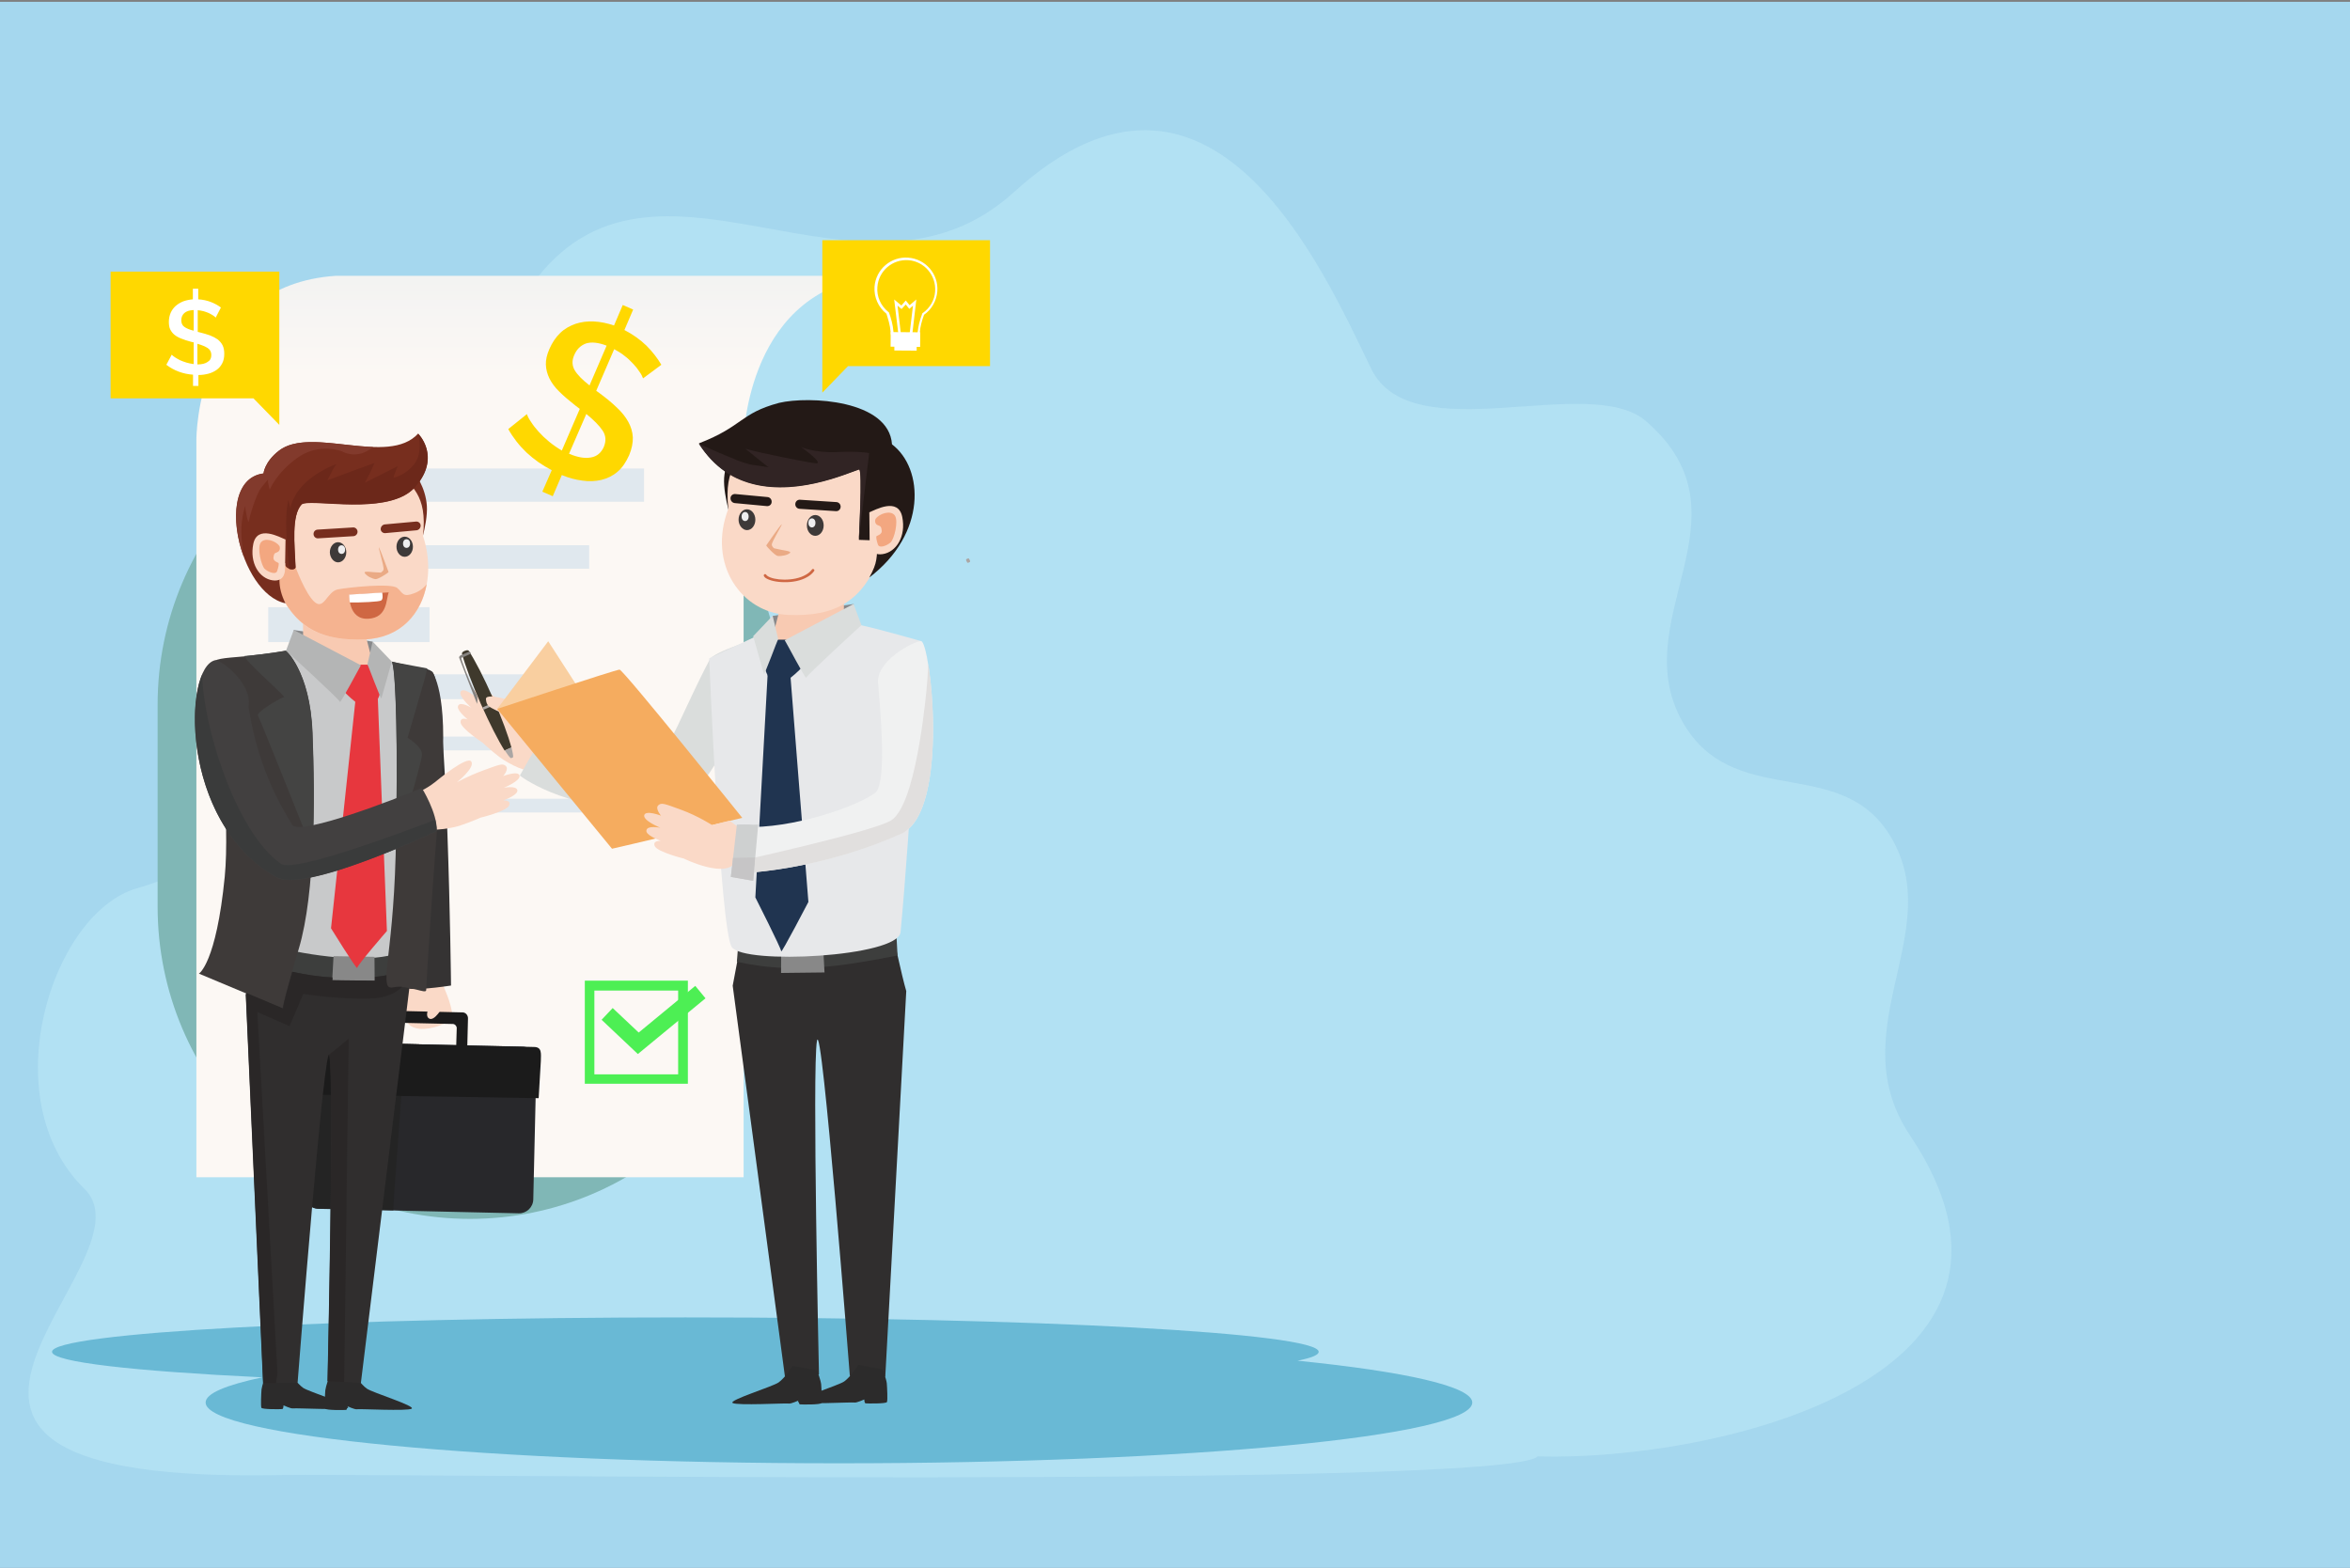 <?xml version="1.0" encoding="utf-8"?>
<!-- Generator: Adobe Illustrator 21.0.0, SVG Export Plug-In . SVG Version: 6.00 Build 0)  -->
<svg version="1.1" id="Layer_1" xmlns="http://www.w3.org/2000/svg" xmlns:xlink="http://www.w3.org/1999/xlink" x="0px" y="0px"
	 viewBox="0 0 1400 934" style="enable-background:new 0 0 1400 934;" xml:space="preserve">
<rect x="0" y="0" width="1400" height="934" fill="#808080" stroke="none"/>
<style type="text/css">
	.st0{fill:#A5D7EE;}
	.st1{opacity:0.83;}
	.st2{fill:#B5E3F4;}
	.st3{opacity:0.42;fill:#0782AD;enable-background:new    ;}
	.st4{fill:#80B7B6;}
	.st5{fill:url(#SVGID_1_);}
	.st6{fill:#E0E8EE;}
	.st7{fill:#4DEF54;}
	.st8{fill:#FAD9C7;}
	.st9{fill:#3F392C;}
	.st10{fill:#85827F;}
	.st11{fill:#ABA6A4;}
	.st12{fill:#DADDDC;}
	.st13{fill:#88898B;}
	.st14{fill:#302E2E;}
	.st15{fill:#3D3E3D;}
	.st16{fill:#888888;}
	.st17{fill:#E7E8EA;}
	.st18{fill:#F8CAB2;}
	.st19{fill:#2C2B2B;}
	.st20{fill:#203450;}
	.st21{fill:#F0F1F1;}
	.st22{fill:#231916;}
	.st23{fill:#3E3A39;}
	.st24{fill:#EAAA85;}
	.st25{fill:#EEEEEF;}
	.st26{fill:#F3A780;}
	.st27{fill:#CF6743;}
	.st28{fill:#F9CFA0;}
	.st29{fill:#F5AC5F;}
	.st30{fill:#CED0D0;}
	.st31{fill:#E1DFDE;}
	.st32{fill:#C6C5C6;}
	.st33{fill:#312424;}
	.st34{fill:#28282B;}
	.st35{fill:#242424;}
	.st36{fill:#1B1B1B;}
	.st37{fill:#353333;}
	.st38{fill:#772E1E;}
	.st39{fill:#C8C9CA;}
	.st40{fill:#E7373E;}
	.st41{fill:#B4B5B5;}
	.st42{fill:#F5B390;}
	.st43{fill:#444443;}
	.st44{fill:#424040;}
	.st45{fill:#FFFFFF;}
	.st46{fill:#3A3B3B;}
	.st47{fill:#2A2727;}
	.st48{fill:#823A2C;}
	.st49{fill:#6C281A;}
	.st50{fill:#FFD800;}
	.st51{display:none;}
	.st52{display:inline;}
	.st53{fill:#3E495D;}
	.st54{fill:#2871CB;}
	.st55{fill:#FFF4F2;}
	.st56{fill:#4580D1;}
	.st57{fill:none;stroke:#212237;stroke-width:0.621;stroke-miterlimit:10;}
	.st58{fill:#FFE0D8;}
	.st59{fill:#212237;}
	.st60{fill:#FFC7C8;}
	.st61{fill:#FFB1AE;}
	.st62{fill:#FF9899;}
	.st63{fill:#FC99BA;}
	.st64{fill:#FFABC3;}
	.st65{fill:none;stroke:#FF5F5C;stroke-width:1.552;stroke-miterlimit:10;}
	.st66{fill:#1B2C1F;}
	.st67{fill:#E9E8E6;}
	.st68{fill:#FF5F5C;}
</style>
<g id="Layer_1_1_">
	<rect y="1.1" class="st0" width="1400" height="934"/>
</g>
<g class="st1">
	<path class="st2" d="M81.5,529.2c-50.7,14.7-86.1,125.5-31.2,179c45.4,44.4-165.3,176.3,117,170.5c57.2-1.1,730,8.4,748.7-11.1
		c108.3,2.9,318.3-47.4,221.9-191.2c-40.7-60.7,18.4-117.6-8.5-172.4c-27.8-57-93.6-20-125.5-71.4c-38.5-62.1,43.2-124.2-23.3-181.7
		c-33.9-29.3-139.7,18.6-163.8-31.4c-29.4-60.7-95.9-211.2-212.8-105c-91.5,83.1-214.4-46.1-287.4,55.5
		c-39.3,54.8-4.9,78.2-36.9,119.3c-42,53.9-103.1,18.3-129.9,49.8C104.1,392.9,210,492,81.5,529.2L81.5,529.2z"/>
</g>
<path class="st3" d="M773,810.6c8.3-1.7,12.6-3.4,12.6-5.3c0-11.3-168.9-20.5-377.3-20.5S31,793.9,31,805.3
	c0,6.1,48.4,11.5,125.3,15.2c-21.7,4.6-33.8,9.6-33.8,15c0,20,168.9,36.2,377.3,36.2s377.3-16.2,377.3-36.2
	C877.1,826,837.5,817.1,773,810.6z"/>
<g>
	<g>
		<path class="st4" d="M280,726.1L280,726.1c102.8,0,186.1-83.3,186.1-186.1V419.8c0-102.8-83.3-186.1-186.1-186.1l0,0
			c-102.8,0-186.1,83.3-186.1,186.1v120.3C93.9,642.8,177.2,726.1,280,726.1z"/>
	</g>
	
		<linearGradient id="SVGID_1_" gradientUnits="userSpaceOnUse" x1="321.369" y1="-1082.305" x2="321.369" y2="-906.059" gradientTransform="matrix(1 0 0 1 0 1129)">
		<stop  offset="0" style="stop-color:#E0E8EE"/>
		<stop  offset="1" style="stop-color:#FCF8F4"/>
	</linearGradient>
	<path class="st5" d="M525.7,164.3c-81.2,5.2-82.7,97.5-82.7,97.5v439.5H117V261.8c0,0-0.4-92,83.1-97.5
		C200.1,164.3,525.7,164.3,525.7,164.3z"/>
	<rect x="159.8" y="279.1" class="st6" width="223.9" height="19.8"/>
	<rect x="159.8" y="324.8" class="st6" width="191.2" height="14"/>
	<rect x="159.8" y="361.7" class="st6" width="96.1" height="20.8"/>
	<rect x="159.8" y="401.7" class="st6" width="153.1" height="14.8"/>
	<rect x="159.8" y="438.8" class="st6" width="172.5" height="8.2"/>
	<rect x="159.8" y="475.8" class="st6" width="207.4" height="8.2"/>
	<g>
		<path class="st6" d="M256.6,558.8h-97.4v-46.6h97.4V558.8z M160.5,557.5h94.8v-44h-94.8L160.5,557.5L160.5,557.5z"/>
	</g>
	<g>
		<path class="st7" d="M409.8,645.6h-61.4v-61.4h61.4V645.6z M354.1,640H404v-49.9h-49.9V640L354.1,640z"/>
	</g>
	<g>
		<polygon class="st7" points="380,627.9 358.4,607.5 365,600.5 380.5,615.1 414.2,587.3 420.3,594.7 		"/>
	</g>
</g>
<g>
	<path class="st8" d="M326.4,441.4c-3.9-10.8-9.3-10.5-17.4-17.1c0,0-5.8-2.1-13.6-8.5c-7.7-6.4-9.2-7.7-11.5-6.6
		c-2.3,1.1-0.5,6-0.5,6s-7-6-8.9-3.3c-1.8,2.7,6.3,9.7,6.3,9.7s-6.4-3.9-7.8-1.3c-1.4,2.3,4.1,6.9,5.6,8.3c0,0-4.5-1.8-4.2,1.8
		c0.4,3.7,13.5,12.3,13.1,12c-0.3-0.3,4.7,4.5,10.1,8.6s17.9,10.3,19.7,7.2C319.4,455,326.4,441.4,326.4,441.4z"/>
	<path class="st9" d="M293.7,415.9c5.3,11.9,9.2,22.8,11,29.4l-4.1,1.8c-3.7-5.8-8.9-16-14.2-27.9c-5.3-12.3-9.5-23.2-11.2-29.9
		c0.1,0-0.3-0.8,1.7-1.6c1.8-0.7,2.2-0.1,2.3-0.1C282.9,393.2,288.3,403.6,293.7,415.9z"/>
	<path class="st10" d="M275.9,391.4L275.9,391.4c-0.5,0.1-0.9,0.4-1.1,0.6c-0.3,0.5,5,14,6.5,17c2.2,4.6,3.8,4.9,2.9,10.3
		c0,0-10.7-27.3-10.7-27.6c0.1-1.1,1.2-1.5,2.1-1.8l4.2-1.8c0.3,0.5,0.6,0.8,0.8,1.3l-4,1.8L275.9,391.4z"/>
	<path class="st11" d="M294.8,418.2c0.2,0.5,0.4,0.9,0.6,1.4l-7.3,3.2c-0.2-0.5-0.5-0.9-0.6-1.4L294.8,418.2z"/>
	<path class="st11" d="M304.7,445.2c0.7,2.8,1.1,4.9,1,5.9l-1.3,0.6c-0.9-0.6-2.1-2.3-3.7-4.7L304.7,445.2z"/>
	<path class="st8" d="M319.6,433.5c-0.2-2.1-1-10.1-4-11.9c-3.8-2.2-26.7-10.1-26.1-5c0.4,3.8,1.5,4.3,6.3,6.7
		c4.8,2.3,10.1,3.5,10.1,3.5s-1.5,2.2-0.1,7.6c1.4,5.3,5.7,8.6,9.1,6.1C318.4,438,319.6,433.5,319.6,433.5z"/>
	<path class="st12" d="M422.6,393.3c1-4.8,33.2-14.5,31.8-14.1c-4.1,1-18.6,106.1-69.3,104.1c-51.6-2-75.4-21.3-75.4-21.3
		c3.9-7.1,6-10.5,12.6-21.8c21.5,4.7,65.8,13.8,67.6,13.6C397.8,449.6,407.7,421.5,422.6,393.3z"/>
	<polygon class="st13" points="507.3,373 508.6,359.8 460.3,366.9 457.3,384.8 	"/>
	<path class="st14" d="M531.9,553c-0.2,0,0.6,6.1,2.8,16.1c1.5,6.9,4.1,17.7,5.2,21.3l-12.5,229.7l-21.1-0.4
		c0,0-16.7-215.4-19.6-199.6s1.2,198.6,1.2,198.6l-20.3,1.2l-31.1-232.7l5.6-29.7C486.7,574.2,533.3,552.9,531.9,553z"/>
	<path class="st15" d="M534.7,569.2c-32.9,6.4-62.3,11.3-95.7,3.7l0.8-10.3c0,0,41.4,1.4,60.8-1.8c19.4-3.1,33.3-6.5,33.3-6.5
		L534.7,569.2z"/>
	<polygon class="st16" points="490.4,564.5 491.2,579.3 465.3,579.6 465.4,565 	"/>
	<path class="st17" d="M492.2,368.2c3.4,1.2,16.6,3.3,21,4.3c13.6,3,35.7,9.6,35.4,9.3c-0.3-0.4-6.3,112.6-12.1,173.5
		c-1.4,14.8-93.7,19.6-100.6,8.8s-13.4-171.9-13.4-171.9l39.1-18.4L492.2,368.2z"/>
	<path class="st18" d="M503.2,342.1c-0.5,3.3-0.5,31.4-0.5,31.4s-9.6,8.1-24.6,11.3c-15,3.1-19.1-0.5-19.1-0.5l7.7-29.7L503.2,342.1
		z"/>
	<path class="st19" d="M472.1,813.6c-0.5,1.5-4.8,7.4-8.2,9.9c-3.4,2.5-30.3,10.7-27.4,12.3c2.9,1.6,31.4,0,33.2,0.3
		c1.8,0.3,6-1.9,6.1-1.8c0,0,0,2.2,0.8,2.3c0.8,0.1,12.4,0.3,12.7-0.8c0.5-1.1,0.1-8.7-0.1-11.2c-0.3-2.5-2.4-8.2-2.4-8.2
		L472.1,813.6z"/>
	<path class="st19" d="M511.2,813c-0.5,1.5-4.8,7.4-8.2,9.9s-30.3,10.7-27.4,12.3c2.9,1.6,31.4,0,33.2,0.3s6-1.9,6.1-1.8
		c0,0,0,2.2,0.8,2.3c0.8,0.1,12.4,0.3,12.7-0.8c0.5-1.1,0.1-8.7-0.1-11.2c-0.3-2.5-2.4-8.2-2.4-8.2L511.2,813z"/>
	<path class="st20" d="M462.3,381.2c1.3-0.4,12.5,0.1,12.5,0.1s5.3,13.6,3.3,15.9c-2,2.3-7.4,7.1-8.1,7.1c-0.7,0-10.3,1.7-12-0.8
		C453.8,397,453.2,384,462.3,381.2z"/>
	<path class="st12" d="M463.6,380.7c-0.5,0.7-8.2,21.7-8.5,20.8s-6.4-22.5-6.4-22.5l11.6-12.2L463.6,380.7z"/>
	<path class="st20" d="M470.8,401.4c0,0.8,10.8,135.9,10.8,135.9s-16.2,31.1-16.2,29.4S450,534.6,450,534.6l7.3-132.6L470.8,401.4z"
		/>
	<path class="st12" d="M467.5,381.4c0.6,0.7,12.6,23.7,12.8,22.3c0.1-1.3,32.9-31.3,32.9-31.3l-4.7-12.6L467.5,381.4z"/>
	<path class="st21" d="M523.2,408c-2.4-14.1,21.4-26.1,25.5-26.1c5.6,0,17.2,100.6-11.3,114.5c-52.1,23.4-99.3,23.9-99.3,23.9
		c-0.4-11,4.9-27.7,4.9-27.7c29,1.3,67.8-12.2,78.5-20.4C526.7,467.9,526.3,442.3,523.2,408z"/>
	<path class="st22" d="M440.2,263.5c-1.1,0.4-8,9.8-8.8,21.2c-0.7,11.3,5.7,29.7,5.6,28.3c-0.1-1.3,10-43.1,10-43.1L440.2,263.5z"/>
	<path class="st8" d="M448.7,262.9c-7.1,10.3-17.7,14.2-14.8,40.2c-12.7,33.1,8,62.1,35.6,63.2c28.5,1.2,44.4-8.4,54.5-34.5
		c8.1-20.9,10.8-44.4,3.7-57.1C518.1,257.4,448.7,262.9,448.7,262.9z"/>
	<path class="st22" d="M523,322l-11.3-0.4c0,0,2.3-41.8,0.2-42.1c-9.1,2.8-66.9,30-95.5-15.4c26.4-10.2,24.3-17.8,47.7-24.1
		c17.8-4.2,65.5-1.8,67.3,24.7c19.1,14.5,20.7,53.3-13.5,79.3C523,334.7,522.1,332.7,523,322z"/>
	<path class="st8" d="M517.9,305.2c3.6-1.5,17.2-9.1,19.6,2.7c2.4,11.7-3.6,21-11.7,22.2c-8.1,1.2-7.7-6.9-7.7-6.9L517.9,305.2z"/>
	<path class="st23" d="M445,315.8c2.8,0,5-2.8,5-6.2s-2.2-6.2-5-6.2s-5,2.8-5,6.2S442.4,315.8,445,315.8z"/>
	<path class="st23" d="M485.7,319.2c2.8,0,5-2.8,5-6.2s-2.2-6.2-5-6.2c-2.8,0-5,2.8-5,6.2C480.7,316.4,482.9,319.2,485.7,319.2z"/>
	<path class="st24" d="M470.6,329.4c-1.7,1.5-5.4,2-7.3,1.8c-1.7-0.3-7-6-6.8-6.3l0,0c0,0,7.8-11.4,9.1-12.5
		c1.3-1.1-5.8,10.1-5.8,12c0,0.8,0.6,1.6,1.3,2.2C466.5,328,471.9,328.2,470.6,329.4z"/>
	<ellipse class="st25" cx="483.7" cy="311.5" rx="2.1" ry="2.7"/>
	<ellipse class="st25" cx="443.9" cy="307.7" rx="2.1" ry="2.7"/>
	<path class="st22" d="M498.3,299.1l-21.7-1.4c-1.5-0.1-2.7,1-2.8,2.5l0,0c-0.1,1.5,1,2.8,2.5,2.9l21.7,1.4c1.5,0.1,2.7-1,2.8-2.5
		l0,0C500.9,300.5,499.8,299.2,498.3,299.1z"/>
	<path class="st22" d="M457.2,296.1l-19.2-1.8c-1.5-0.1-2.8,1-2.8,2.5c0,1.5,1,2.7,2.5,2.9l19.2,1.8c1.5,0.1,2.8-1,2.8-2.5
		C459.8,297.5,458.7,296.2,457.2,296.1z"/>
	<path class="st26" d="M533.1,307.1c2.3,3.4-0.4,14-2.5,16c-2.1,1.9-6.7,3.8-7.6,1.3c-0.8-2.4-1.3-4.8-0.7-5.1
		c0.6-0.3,3.2-1.1,3-3.1c-0.3-2-0.3-2.7-2.3-3.3c-1.9-0.7-1.9-3-1.3-3.9C524,305.9,530.7,303.7,533.1,307.1z"/>
	<path class="st27" d="M455.1,343.2c-0.2-0.4-0.1-0.8,0.3-1.1c0.4-0.2,0.8-0.1,1.1,0.3c0.2,0.3,0.4,0.5,0.7,0.7
		c1.8,1.3,5.8,2.2,10.1,2.2c4.4,0,9.3-0.8,12.9-3c1.4-0.8,2.6-1.8,3.5-3c0.3-0.4,0.7-0.5,1.1-0.2c0.4,0.3,0.5,0.7,0.2,1.1
		c-1,1.4-2.4,2.6-4,3.5c-3.9,2.3-9,3.2-13.7,3.1c-4.7,0-9-1-11.2-2.5C455.7,344,455.4,343.7,455.1,343.2z"/>
	<path class="st28" d="M334.8,457.3c-2.8-1.7-38.6-35-38.6-35l30.4-40.3L364,440l-14.4,27.7L334.8,457.3z"/>
	<path class="st29" d="M364.6,505.6c3.3-0.6,77.6-18.4,77.6-18.4s-70.9-88.3-73.1-88.3c-2.2,0-72.9,23.4-72.9,23.4L364.6,505.6z"/>
	<path class="st8" d="M446.6,496.1C440,493.7,435,489,435,489c-0.4-0.3-9.9,2.3-10.6,2.6c0,0-8.7-5.6-18.6-9.2s-11.8-4.5-13.7-2.6
		s1.7,6.1,1.7,6.1s-9.1-3.5-10-0.3c-0.8,3.3,9.6,7.5,9.6,7.5s-7.7-1.6-8.3,1.5c-0.6,2.8,6.5,5.4,8.5,6.3c0,0-5.1-0.3-3.5,3.2
		c1.7,3.5,17.6,7.5,17.2,7.3c-0.4-0.1,26.7,13.1,31.1,1.2C440,508.2,446.6,496.1,446.6,496.1z"/>
	<path class="st30" d="M448.7,491.3c-1.7-0.3-9.7-0.1-9.7-0.1l-3.6,31.2l13.3,2.3l3-33.5L448.7,491.3z"/>
	<path class="st31" d="M449.9,510.8l-0.8,8.9c0.6-0.1,1.1-0.1,1.7-0.2c7.3-0.7,17.2-2,29-4.5c16.6-3.5,36.6-9.1,57.6-18.5
		c0.8-0.4,1.7-0.9,2.4-1.5c19.5-14,17.6-72.5,13.2-99.5c-0.2,5.5-0.7,13.4-1.8,22.7c-1.4,12.3-4.3,34.1-9.3,50.5
		c-3,9.9-6.8,17.7-11.5,20.3c-7,3.8-31.4,10.1-51.5,15c-12.7,3.1-23.8,5.6-27.6,6.5C450.4,510.7,449.9,510.8,449.9,510.8z"/>
	<polygon class="st32" points="449.2,519.6 449.9,510.8 439,511 438.7,511 436.7,511 436.2,515.6 435.4,522.4 448.7,524.7 	"/>
	<path class="st33" d="M434.6,272.3c-8.9-3.6-18.3-8-18.3-8c4.6,7.2,9.9,12.6,15.6,16.6c1,0.7,2,1.4,3,1.9c2.6,1.6,5.3,2.8,8,3.8
		c28.6,10.7,62.1-4.8,68.9-6.9c2.1,0.3-0.2,42.1-0.2,42.1l6.2-51.9c0,0-5.3-1.2-19.1-0.6c-13.7,0.6-21.4-3-21.4-3s14,10.1,8.8,9.7
		c-4.8-0.4-35-6.6-41-8.4c-0.6-0.2-0.9-0.3-1-0.3c0.1,0.1,0.4,0.3,0.7,0.6c2.9,2.3,12.3,10.1,13,10.3c0.8,0.4-2-0.3-9.7-1.3
		c-0.7-0.1-1.6-0.3-2.6-0.6c-1.8-0.5-3.9-1.2-6.1-2C437.9,273.6,436.3,272.9,434.6,272.3z"/>
</g>
<polygon class="st11" points="575.7,333.1 576.8,332.6 577.3,332.8 578,334.3 577.8,334.8 576.7,335.3 576.2,335.1 575.5,333.6 "/>
<g>
	<path class="st34" d="M191.9,620.8l119.4,2.7c4.7,0.1,8.4,4,8.3,8.7l-1.9,82.3c-0.1,4.7-4,8.4-8.7,8.3l-119.4-2.7
		c-4.7-0.1-8.4-4-8.3-8.7l1.9-82.3C183.4,624.4,187.2,620.7,191.9,620.8z"/>
	<path class="st35" d="M191.9,620.8l57.7,1.3l-4.7,30.8l-5.8-0.1l-4.3,59.2c0,0-0.2,4.2-0.5,9l-44.6-1c-4.7-0.1-8.4-4-8.3-8.7
		l1.9-82.3C183.4,624.4,187.2,620.7,191.9,620.8z"/>
	<path class="st8" d="M263.5,585.8c0.4,1.1,5.8,12.7,5.8,18.5c-0.2,5.8-13.4,9.2-19.2,8.6c-5.8-0.5-8.4-4-8.5-6.4s1.1-22.3,1.1-22.3
		L263.5,585.8z"/>
	<path class="st36" d="M185.7,620.4l39.1,1.2l0.4-16c0.1-2,1.6-3.6,3.4-3.6l47,1.1c1.8,0,3.3,1.7,3.2,3.7l-0.4,16l39.8,0.9
		c4.7,0.1,4.1,3.7,4,8.4c-0.5,8.5-1,17.9-1.3,22.1l-139.8-2.2C181,651.7,178.7,620.2,185.7,620.4L185.7,620.4z M231.6,621.7
		L231.6,621.7l40.2,0.9l0.3-10.1c0-1.3-1-2.4-2.2-2.5l-35.8-0.8c-1.3,0-2.2,1.1-2.2,2.3L231.6,621.7z"/>
	<path class="st8" d="M266.6,586.2c0.5-1.7,2-6.7-1.7-8.4c-3.7-1.7-17.4-0.9-18.4,2.5s1.9,7,5.7,7.9
		C255.9,589.2,266.6,586.2,266.6,586.2z"/>
	<path class="st8" d="M263,587c0.2,0.4,3.7,5.8,2.2,9.6c-1.4,3.8-6.6,12.4-9.8,10c-3.2-2.4,2.6-10.7,2.1-11.4
		c-0.5-0.7-7.3-4.3-6-5.8C252.8,587.7,263,587,263,587z"/>
	<path class="st37" d="M232.1,416.2c3.4-3.8,16-23.3,25.3-16.1c9.3,7.2,11.3,187,11.3,187s-29.5,4.6-27.5,0.1
		C243.2,582.6,232.1,416.2,232.1,416.2z"/>
	<path class="st38" d="M245.8,280.7c1.1,0.4,7.8,9.5,8.5,20.7c0.7,11.1-5.6,29-5.5,27.6c0.1-1.3-9.7-42-9.7-42L245.8,280.7z"/>
	<polygon class="st13" points="176.3,388.1 175,375.3 222,382.2 225,399.6 	"/>
	<path class="st39" d="M191,383.4c-3.3,1.2-16.2,3.2-20.5,4.2c-13.3,3-34.8,9.4-34.5,9.1c0.3-0.4,11.3,116.1,17,174.1
		c29.8,9.5,84.2,13,90.9,2.5c6.7-10.5,14.9-166.6,14.9-166.6l-38.1-18L191,383.4z"/>
	<path class="st18" d="M180.2,358.1c0.4,3.2,0.4,30.6,0.4,30.6s9.4,7.9,24,11c14.7,3.1,18.6-0.4,18.6-0.4l-7.5-29L180.2,358.1z"/>
	<path class="st19" d="M210.5,817.6c0.4,1.4,4.7,7.2,8,9.6s29.5,10.4,26.7,12c-2.8,1.5-30.7,0-32.4,0.3c-1.7,0.3-5.8-1.9-5.9-1.8
		c0,0,0,2.2-0.8,2.2c-0.8,0.1-12,0.3-12.4-0.8c-0.4-1.1-0.1-8.5,0.1-10.9c0.3-2.4,2.3-8,2.3-8L210.5,817.6z"/>
	<path class="st19" d="M172.5,817.1c0.4,1.4,4.7,7.2,8,9.6c3.3,2.4,29.5,10.4,26.7,12c-2.8,1.5-30.7,0-32.4,0.3
		c-1.7,0.3-5.8-1.9-5.9-1.8c0,0,0,2.2-0.8,2.2c-0.8,0.1-12,0.3-12.4-0.8c-0.4-1.1-0.1-8.5,0.1-10.9c0.3-2.4,2.3-8,2.3-8L172.5,817.1
		z"/>
	<path class="st14" d="M152.2,563.6c0.3,0-3.1,20.5-5.8,29l10.3,231.4l20.6-0.4c0,0,16.3-209.9,19.1-194.6s-1.2,193.6-1.2,193.6
		l19.8,1.2l29-236.2l-4-19.6C196.3,584.3,150.9,563.5,152.2,563.6z"/>
	<path class="st15" d="M163.4,576.2c38.7,11.4,73.7,4.8,73.8,2.3l0.5-10.9c-15.6,5.8-44.9,3.4-72.8-3.2L163.4,576.2z"/>
	<polygon class="st16" points="198.7,569.6 197.9,584 223.2,584.3 223.1,570 	"/>
	<path class="st40" d="M220.1,396.1c-1.3-0.4-12.2,0.1-12.2,0.1s-5.2,13.3-3.2,15.5c2,2.2,7.2,6.9,7.9,6.9s10.1,1.6,11.7-0.8
		C228.4,411.6,228.9,398.8,220.1,396.1z"/>
	<path class="st41" d="M218.9,395.7c0.4,0.7,8,21.1,8.3,20.3c0.3-0.8,6.2-21.9,6.2-21.9L222,382.2L218.9,395.7z"/>
	<path class="st40" d="M211.9,415.8c0,0.8-14.7,137.2-14.7,137.2s15.6,25.2,15.6,23.6s17.7-22,17.7-22l-5.4-138.2L211.9,415.8z"/>
	<path class="st8" d="M237.5,280.1c6.9,10.1,17.3,13.8,14.5,39.2c9.2,27.5-1.9,60.2-34.7,61.6c-27.8,1.2-43.2-8.2-53.1-33.6
		c-7.9-20.4-10.5-43.2-3.6-55.7C170,274.8,237.5,280.1,237.5,280.1z"/>
	<path class="st42" d="M254.2,348c-3.2,17.5-15.4,32-36.9,32.9c-24.8,1-39.8-6.4-49.8-26.2c0.3-1.3-2.2-5.9-1.9-9.2
		c0.4-3.2,4.2-8.9,4.2-8.9l2.2-3.2c0.7,0,3.9,4,3.9,4s6,16.5,11.6,21.3c5.6,4.8,7.4-6.4,13.8-7.6s31.9-3.9,35.4-0.8
		c3.5,3.1,3.2,5.7,10.1,3.1C250.9,351.8,253.1,349.5,254.2,348z"/>
	<path class="st38" d="M170,335.4c-1.1,3.8,6.6,5,6.1,2c-0.5-12.9-2.6-30.4,3.7-37.1c5.6-3.9,52.1,7.6,67.7-10.4s1.6-31.6,1.6-31.6
		c-17.9,19.6-63.7-4.8-83,10.3c-8.6,6.7-9.1,13.5-9.1,13.5c-30,3.8-14.5,71.6,13.1,77.3C165.2,350.1,165.4,340.1,170,335.4z"/>
	<path class="st23" d="M170.4,387.6c0,0,14.4,12.7,15.7,49.1s2,94.7-8.1,128.5s-9.6,35.7-9.6,35.7l-49.9-20.9c0,0,10.3-6,15.4-57.8
		c3.1-32.2-2.8-91.9-6.8-126.6c-0.4-3.3,6-3.5,18.5-4.6C152.2,390.2,160.5,389.3,170.4,387.6z"/>
	<path class="st23" d="M233.4,394.1c2.4,1.8,4,51.7,2.3,115.4c-1.7,63.7-10.8,80.7-1.4,78.9c9.4-2,19.6,4.2,19.6,1.4
		s4.2-72.3,8.9-125s-5.4-64.6-5.4-64.6L233.4,394.1z"/>
	<path class="st43" d="M186.2,436.7c-0.7-19-4.9-31.5-8.9-39.1c-1.4-2.9-2.9-5-4-6.6c-1.7-2.3-2.9-3.3-2.9-3.3
		c-9.9,1.7-18.2,2.5-24.8,3.1c0.4,0.9,1.6,2.5,3.4,4.4c6.9,7.4,21.4,19.9,20.1,20.1c-1.6,0.3-16.8,8.9-15.4,11.1
		c1.4,2.3,32.5,80.4,32.5,80.4C187.5,481.9,187,456.1,186.2,436.7z"/>
	<path class="st41" d="M215,396.3c-0.5,0.7-12.3,23.1-12.5,21.8c-0.1-1.3-32.1-30.5-32.1-30.5l4.6-12.3L215,396.3z"/>
	<path class="st43" d="M233.7,395c2.2,7,3.5,52.9,2,111c0,0,15.6-51.5,15.7-56.4c0.2-4.9-8.6-10.1-8.6-10.1s6.7-22.7,10.3-35.4
		c0.6-2.4,1.2-4.5,1.5-5.9l-21.3-4C233.4,394.1,233.6,394.5,233.7,395z"/>
	<path class="st8" d="M170.1,321.4c-3.5-1.4-16.8-8.9-19.2,2.6c-2.3,11.4,3.5,20.5,11.4,21.7s7.5-6.7,7.5-6.7L170.1,321.4z"/>
	<path class="st8" d="M248.2,472.2c6.5-2.3,12.1-7.2,12.1-7.2s18.2-15.1,20.5-11.3c2.3,3.7-8.7,12.4-8.7,12.4s6.2-3.6,15.9-7.2
		c9.7-3.5,11.5-4.4,13.4-2.5c1.9,1.9-1.6,5.9-1.6,5.9s8.9-3.4,9.7-0.3c0.8,3.2-9.4,7.3-9.4,7.3s7.5-1.5,8.1,1.4
		c0.5,2.7-6.3,5.3-8.3,6.1c0,0,4.9-0.3,3.4,3.1c-1.6,3.4-17.2,7.3-16.8,7.1s-6,2.7-12.7,4.9c-6.7,2.1-20.9,3.9-21.6,0.2
		C251.5,488.5,248.2,472.2,248.2,472.2z"/>
	<path class="st44" d="M148.1,421c2.3-13.8-15.9-27.7-19.9-27.7c-19,4.2-21.4,95.9,35.8,128.9c16.1,11.1,96.2-27.2,96.2-27.2
		c0.4-10.7-8.9-25.6-8.9-25.6c-16.5,7-70.6,27.8-77,22.3C165.7,477.8,153.1,454.9,148.1,421z"/>
	<path class="st23" d="M241.1,331.7c2.7,0,4.9-2.7,4.9-6s-2.2-6-4.9-6c-2.7,0-4.9,2.7-4.9,6S238.4,331.7,241.1,331.7z"/>
	<path class="st23" d="M201.4,335c2.7,0,4.9-2.7,4.9-6c0-3.3-2.2-6-4.9-6s-4.9,2.7-4.9,6C196.6,332.3,198.8,335,201.4,335z"/>
	<path class="st24" d="M217.3,341.4c1.2,1.9,4.6,3.4,6.4,3.6c1.6,0.2,7.9-4,7.8-4.2l0,0c0,0-4.8-13.1-5.7-14.6
		c-0.9-1.4,3.1,11.2,2.7,13.1c-0.2,0.8-0.9,1.3-1.6,1.8C221.4,341,216.4,339.8,217.3,341.4z"/>
	<ellipse class="st25" cx="203.5" cy="327.4" rx="2.1" ry="2.6"/>
	<ellipse class="st25" cx="242.2" cy="323.8" rx="2.1" ry="2.6"/>
	<path class="st38" d="M189.2,315.5l21.1-1.3c1.4-0.1,2.6,1,2.7,2.4l0,0c0.1,1.4-1,2.7-2.4,2.8l-21.1,1.3c-1.4,0.1-2.6-1-2.7-2.4
		l0,0C186.7,316.7,187.8,315.6,189.2,315.5z"/>
	<path class="st38" d="M229.2,312.4l18.7-1.7c1.4-0.1,2.7,1,2.7,2.4s-1,2.6-2.4,2.8l-18.7,1.7c-1.4,0.1-2.7-1-2.7-2.4
		S227.8,312.6,229.2,312.4z"/>
	<path class="st27" d="M231.6,352.9c-1.7,3.7-0.4,15.1-12.3,15.7c-11.9,0.6-11.2-14.3-11.2-14.3L231.6,352.9z"/>
	<path class="st26" d="M155.3,323.3c-2.2,3.3,0.4,13.7,2.4,15.6c2.1,1.9,6.6,3.7,7.4,1.3c0.8-2.3,1.3-4.7,0.7-4.9
		c-0.5-0.3-3.1-1.1-2.9-3.1c0.3-2,0.3-2.6,2.2-3.2c1.9-0.7,1.9-2.9,1.3-3.8C164.2,322.1,157.6,319.9,155.3,323.3z"/>
	<path class="st45" d="M227.1,357.7c1.1-0.7,0.9-3.1,0.6-4.7l-19.7,1.2c0,0-0.1,2.1,0.4,4.7C215,359,226,358.5,227.1,357.7z"/>
	<path class="st46" d="M120.5,401.7c-7.7,17.9-6.4,60.3,14.3,92.3c3.5,5.4,7.6,10.5,12.1,15.1c4.9,4.9,10.6,9.4,17,13
		c4,2.7,11.7,2.5,21.1,0.6c5.8-1.2,12.1-3,18.6-5c8.8-2.9,18-6.3,26.3-9.6c2-0.8,3.9-1.5,5.7-2.3l0,0c1-0.4,1.9-0.8,2.9-1.2
		c5.7-2.4,10.6-4.6,14.4-6.3c4.5-2.1,7.2-3.3,7.2-3.3c0-0.3,0-0.5,0-0.7c0-1.9-0.4-4-0.8-5.9c-1.5,0.5-3.5,1.3-5.8,2.2
		c-0.5,0.2-1,0.4-1.5,0.5c-11,4.1-76.6,29-84.6,23.5C140.8,496.2,120.8,432.7,120.5,401.7z"/>
	<path class="st47" d="M172.5,611.3l8.2-19.2c0,0,23.1,3.7,42,2.6c6-0.4,13-2.5,16.8-6.9c-1.7-0.1-3.4,0-5.1,0.4
		c-3.5,0.7-4.4-1.2-4.1-7.2c-2,0.4-4.2,0.7-6.9,1v2.2l-25.4-0.3l0.1-1.6c-7.5-0.4-15.6-1.5-23.9-3.4c-5.8,20.5-5.6,21.8-5.6,21.8
		l-21.8-9.2c-0.1,0.4-0.2,0.7-0.3,1l10.3,231.1v0.4l7.6-0.1l0.9-5.7l-12-215.3L172.5,611.3z"/>
	<path class="st47" d="M196.9,720.2c-0.6,50-1.8,101.8-1.8,102.6l0,0l9.9,0.5l0.1-4.8l1.3-98.2l0.9-68.1l0.4-31.2V621v-2.2l-2.7,2.2
		l-0.2,0.2l-9,7.3c0.2-0.1,0.3,0.2,0.4,0.8c0.5,2.9,0.8,11.2,0.9,22.9C197.5,669.6,197.3,694.7,196.9,720.2z"/>
	<path class="st48" d="M146.2,301.7c-0.3,1.2,1.7,11,2,8.9c0.3-2.1,4.2-16.1,7.6-20.3c3.4-4.2,4.2-5.2,3.9-4.3c-0.4,0.9,1,5.7,1,5.7
		s4-10.2,16.8-19.2c12.9-9,26.3-3.6,26.3-3.6s7.8,4.8,16.5-1.2c0.7-0.4,1.3-1,2-1.4c-20-0.6-43.7-7.5-56.2,2.2
		c-8.6,6.7-9.1,13.5-9.1,13.5c-18.3,2.3-19.7,28.1-11.9,49.4c0,0-2.1-13-1-20.7C145.1,303.2,146.4,300.5,146.2,301.7z"/>
	<path class="st49" d="M184.1,285.7c-9.7,8-11.1,16.4-11,17.2c0.1,0.8-1.3-5-1.3-5s-1.2,3.5-1.3,13.2c-0.1,6.5,0.7,16.7,1.3,22.8
		c0.3,3.1,0.5,5.1,0.5,5.1c1.8,0.5,4,0.2,3.7-1.4c-0.5-12.9-2.6-30.4,3.7-37.1c4.9-3.4,42.1,5.1,61.3-5.4c2-1.1,3.8-2.4,5.4-4
		c0.4-0.4,0.6-0.7,1-1.1c1-1.1,1.8-2.2,2.6-3.3c11.3-16.3-0.9-28.3-0.9-28.3s3.1,11.1-2.2,17.9c-2.6,3.4-5.3,5.2-7.5,6.4
		c-2.2,1.2-4,1.5-4.7,1.9c-0.7,0.5,0.3-2.2,1.2-4.4c0.5-1.3,1.1-2.5,1.1-2.5l-4.6,2.3l-15.1,7.6c0,0,0.7-1.1,2.3-4.2
		c0.6-1.2,1.3-2.6,1.9-3.9c0.9-2,1.6-3.7,1.6-3.7l-9.9,3.6l-18.1,6.7c0,0,1.6-3.4,3.1-6.1c0.9-1.7,1.8-3.1,2.2-3.3
		c0.7-0.4-2.9,0.4-8.6,3.8C189.5,281.7,186.9,283.5,184.1,285.7z"/>
</g>
<g>
	<polygon class="st50" points="589.8,143.1 489.9,143.1 489.9,218.1 489.9,233.9 505.2,218.1 589.8,218.1 	"/>
	<g>
		<g>
			<path class="st45" d="M538.6,205.4c-2.1-0.1-3.9-0.9-5.4-2.2c-1.7-1.4-2.6-3.3-2.6-5.4c-0.3-4-1.6-8.1-2.5-10.9
				c-4.9-3.9-7.5-9.9-7.1-16.1c0.8-10.4,9.8-18.1,20.1-17.3c10.4,0.8,18.1,9.8,17.3,20.1c-0.5,5.6-3.3,10.7-7.9,13.9
				c-1.4,3.8-2.3,7.3-2.5,10.4c-0.1,4.1-4,7.4-8.8,7.4C539.2,205.4,538.9,205.4,538.6,205.4z M541.2,155
				c-9.5-0.7-17.8,6.4-18.5,15.9c-0.5,5.8,2,11.3,6.6,15l0.2,0.1l0.1,0.2c1.1,2.9,2.4,7.3,2.7,11.6v0.1c0,1.6,0.7,3,2,4.2
				c1.4,1.2,3.2,1.8,5.1,1.8c3.9,0,7.2-2.7,7.3-6l0,0l0,0c0.3-3.3,1.2-7,2.7-11l0.1-0.3l0.2-0.1c4.3-3,7.1-7.7,7.4-12.9
				C557.8,164,550.6,155.7,541.2,155z"/>
		</g>
		<g>
			<polygon class="st45" points="535.2,199 532.7,178.4 537,182 539.6,179 541.9,181.8 545.9,178.4 543.5,199 541.9,198.8 
				543.9,182.1 541.7,184 539.6,181.4 537.1,184.1 534.7,182.1 536.7,198.8 			"/>
		</g>
		<g>
			
				<rect x="536.7" y="199.5" transform="matrix(6.688748e-03 -1 1 6.688748e-03 329.707 744.16)" class="st45" width="5.4" height="13.3"/>
		</g>
		<g>
			
				<rect x="535.1" y="193.5" transform="matrix(6.759294e-03 -1 1 6.759294e-03 333.453 740.317)" class="st45" width="8.7" height="17.6"/>
		</g>
	</g>
</g>
<g>
	<polygon class="st50" points="65.9,161.8 166.4,161.8 166.4,237.3 166.4,253.1 151,237.3 65.9,237.3 	"/>
	<g>
		<path class="st45" d="M128.5,189.2c-0.4-0.4-0.9-0.9-1.6-1.3c-0.7-0.5-1.6-0.9-2.5-1.4c-1-0.4-2-0.8-3.1-1.1
			c-1.1-0.3-2.3-0.5-3.5-0.6v12.9l1.2,0.3c2.2,0.5,4.3,1.2,6.1,1.8c1.8,0.7,3.3,1.5,4.6,2.4c1.2,1,2.2,2.1,2.9,3.5
			c0.7,1.4,1,3.1,1,5.1c0,2.2-0.4,4.1-1.2,5.6c-0.8,1.6-1.9,2.9-3.3,3.9c-1.4,1-3,1.8-4.9,2.3s-3.8,0.8-6,0.8v6.5H115v-6.7
			c-3-0.2-5.8-0.8-8.5-1.8s-5.2-2.4-7.4-4.1l3.2-6c0.5,0.5,1.1,1,2,1.6c0.9,0.6,1.9,1.1,3,1.7c1.2,0.5,2.4,1,3.8,1.4
			c1.4,0.4,2.8,0.7,4.3,0.9V204c-0.2-0.1-0.5-0.2-0.8-0.2c-0.3-0.1-0.5-0.1-0.8-0.2c-2.2-0.6-4.1-1.2-5.8-1.9
			c-1.6-0.6-3-1.4-4.1-2.3c-1.1-0.9-1.9-2-2.5-3.2s-0.8-2.7-0.8-4.5c0-2,0.4-3.8,1.1-5.4c0.7-1.6,1.7-2.9,3-4.1
			c1.3-1.1,2.8-2,4.5-2.7c1.7-0.6,3.6-1,5.7-1.2V172h3.2v6.3c2.7,0.2,5.2,0.7,7.5,1.6c2.3,0.9,4.3,2,6,3.3L128.5,189.2z M108,190.8
			c0,1.7,0.6,3.1,1.8,3.9c1.2,0.9,3.1,1.7,5.6,2.3v-12.3c-2.5,0.1-4.4,0.7-5.6,1.8S108,189,108,190.8z M125.9,211.5
			c0-1.8-0.7-3.2-2.2-4.2c-1.5-0.9-3.5-1.8-6.1-2.5v12.3c2.7,0,4.7-0.5,6.1-1.5C125.2,214.7,125.9,213.4,125.9,211.5z"/>
	</g>
</g>
<g>
	<path class="st50" d="M383.1,225.4c-0.4-1.1-1-2.4-2.1-3.9c-1-1.6-2.2-3.1-3.7-4.7c-1.5-1.6-3.2-3.3-5.1-4.7
		c-1.9-1.6-4.1-2.9-6.3-4.1l-10.7,24.8l2.1,1.5c3.9,2.9,7.3,5.7,10.2,8.5c3,2.8,5.2,5.6,6.8,8.5c1.6,2.9,2.5,5.9,2.7,9.2
		c0.1,3.3-0.6,6.8-2.2,10.7c-1.9,4.2-4.2,7.6-7,9.9c-2.8,2.4-6,3.9-9.6,4.8c-3.6,0.8-7.3,1-11.3,0.4c-4-0.5-8.1-1.6-12.2-3.3
		l-5.4,12.6l-6.2-2.7l5.6-12.8c-5.6-2.9-10.6-6.4-15-10.5c-4.4-4.2-8-8.8-10.9-14l11.1-8.9c0.4,1.3,1.3,3,2.5,4.7
		c1.2,1.9,2.7,3.8,4.5,5.8c1.8,2,3.9,4,6.2,5.9s4.9,3.7,7.6,5.3l10.7-24.8c-0.4-0.4-0.9-0.7-1.3-1c-0.4-0.4-0.9-0.7-1.3-1
		c-3.8-3-7-5.7-9.6-8.3c-2.7-2.6-4.6-5.3-5.9-7.9c-1.3-2.7-2-5.4-2.1-8.2s0.6-5.9,2.1-9.3c1.7-3.9,3.9-7.1,6.5-9.6s5.7-4.2,9.1-5.4
		c3.4-1.1,7-1.6,10.9-1.4c3.9,0.2,7.9,1,12,2.4l5.2-12.2l6.2,2.7l-5.2,12.2c5,2.6,9.4,5.7,13.1,9.3c3.6,3.6,6.6,7.5,8.9,11.4
		L383.1,225.4z M342.1,211.5c-1.5,3.3-1.3,6.4,0.3,9.1c1.6,2.7,4.6,5.7,8.8,9l10.2-23.7c-5-1.9-9.1-2.3-12.3-1.3
		C345.9,205.8,343.6,208,342.1,211.5z M359.7,266.3c1.5-3.6,1.3-6.8-0.7-9.8c-2-3-5.3-6.3-9.7-9.9L339,270.3
		c5.2,2.2,9.5,2.9,13.1,2.2C355.6,271.9,358.1,269.8,359.7,266.3z"/>
</g>
<g id="Layer_3" class="st51">
	<g class="st52">
		<g>
			<path class="st53" d="M-719.7,1408.2l54.1,17.3c0,0,4.8-7.9-7.8-20.5l-41-13.5C-717.7,1401.9-719.7,1408.2-719.7,1408.2z"/>
			<g>
				<path class="st54" d="M-550.4,1109v-62.7h-110.4c0,0-2.1,136.7-8.4,180.9c-5,34.7-33.3,126.6-45.2,164.4l41,13.5
					c34.7-87.4,69.1-217.9,69.1-301.6l7.6,307.3h43.9L-550.4,1109z"/>
				<path class="st53" d="M-552.9,1410.8h-43.9l0.4,16.3h59.8C-536.6,1427.1-535.1,1417.6-552.9,1410.8z"/>
			</g>
		</g>
		<polygon class="st55" points="-671.5,1117.2 -671.5,1125.4 -546.8,1125.4 -546.9,1117.2 		"/>
		<path class="st56" d="M-701.3,943.5l2,0.4l42.1,8.1l19.6,3.8l14-96.6C-623.7,859.2-695.4,854.8-701.3,943.5z"/>
		<path class="st56" d="M-674.4,1120.3l13.1-244.2c0,0,16.5-18.4,56.9-18.4s53.9,31.6,53.9,65.3s6,197.3,6,197.3H-674.4z"/>
		<g>
			<path class="st57" d="M-616.6,854.4L-616.6,854.4c-2.5,0.1-23.8,1.5-23.8,21.7s21.5,50.7,24.1,53.7c2.6-2.9,23.8-33.5,23.8-53.7
				S-614,854.5-616.6,854.4z"/>
			<rect x="-629.8" y="931.9" class="st45" width="26.7" height="16"/>
			<line class="st57" x1="-616.3" y1="929.8" x2="-616.3" y2="934.1"/>
			<rect x="-626.8" y="936.2" class="st58" width="6.1" height="6.1"/>
			<rect x="-617.7" y="936.2" class="st55" width="12.6" height="1"/>
			<rect x="-617.7" y="938.7" class="st55" width="12.6" height="1"/>
			<rect x="-617.7" y="941.2" class="st55" width="12.6" height="1"/>
			<rect x="-617.7" y="943.8" class="st55" width="12.6" height="1"/>
			<rect x="-626.8" y="943.8" class="st58" width="6.1" height="1"/>
		</g>
		<path class="st59" d="M-564.2,1021.9h-58.1c-4.9,0-8.6-4.6-7.6-9.4l18.2-83.1c0.8-3.5,3.9-6.1,7.6-6.1h58.1c4.9,0,8.6,4.6,7.6,9.4
			l-18.2,83.1C-557.5,1019.4-560.6,1021.9-564.2,1021.9z"/>
		<path class="st60" d="M-668.1,979.8c0,0,4.7-11.3,10.9-27.8l-42.1-8.1c-7.4,54.2-2.4,67,16,67c19.5,0,77.5-5.1,77.5-5.1v-19.5
			L-668.1,979.8z"/>
		<g>
			<path class="st61" d="M-616.4,881.1L-616.4,881.1c-8.6,0-15.6-7-15.6-15.6v-26.7h31.1v26.7C-600.9,874.1-607.8,881.1-616.4,881.1
				z"/>
			<path class="st60" d="M-589.8,817.9c0,19.8-9.3,31-23.9,31c-14.6,0-29-11.2-29-31s0-40.6,26.4-40.6
				C-589.8,777.3-589.8,798.1-589.8,817.9z"/>
			<path class="st60" d="M-650.2,816.3c0,10.3,10.3,11.2,10.3,11.2v-17.9C-639.9,809.6-650.2,806-650.2,816.3z"/>
			<path class="st61" d="M-646.7,817.2c0,5.5,4.9,6,4.9,6v-9.6C-641.8,813.5-646.7,811.6-646.7,817.2z"/>
			<ellipse class="st45" cx="-626.1" cy="811.4" rx="3.6" ry="2.7"/>
			<ellipse class="st45" cx="-600.9" cy="811.4" rx="3.6" ry="2.7"/>
			<circle class="st59" cx="-625" cy="811.4" r="2.1"/>
			<circle class="st59" cx="-599.7" cy="811.4" r="2.1"/>
			<path class="st62" d="M-613.7,813.2v14.2C-602.3,827.5-613.7,813.2-613.7,813.2z"/>
			<path class="st45" d="M-607.6,832c-6.2,6.2-12.3,0-12.3,0H-607.6z"/>
			<path class="st57" d="M-622.2,807.3c0,0-3.9-2.9-7.9,0"/>
			<path class="st57" d="M-596.9,807.3c0,0-3.9-2.9-7.9,0"/>
			<circle class="st61" cx="-631.1" cy="824.4" r="7.6"/>
			<g>
				<path class="st61" d="M-595.4,816.8c-4.2,0-7.6,3.4-7.6,7.6s3.4,7.6,7.6,7.6c1.5,0,2.8-0.4,4-1.1c1-3.4,1.5-7.3,1.6-11.6
					C-591.2,817.7-593.2,816.8-595.4,816.8z"/>
			</g>
		</g>
		<path class="st60" d="M-609.1,987.5c0,0,25.6-11,28.5-7.2c2.9,3.7-6,6-6,6s18.8-1,18.4,2.3c-0.4,3.3-5.3,3.4-5.3,3.4
			s2.1,0.4,1.9,2.1c-0.2,1.7-3.7,2.2-3.7,2.7c3.3,1,1.3,4.2-2.7,3.7c3.2,2.3-0.1,4.1-5.9,4.4c-5.9,0.3-27.5,1.7-27.5,1.7"/>
		<path class="st60" d="M-574.8,954.9c0.1-3.3,18.5,0.5,18.5,0.5s-8.4-3.6-5-6.8c2.4-2.2,14.4,4.1,21.6,8.2c3.4,2,5.5,5.6,5.3,9.5
			l0,0c-0.2,6.7-6.4,11.5-12.9,10.1c-5.7-1.2-11.7-2.5-14.4-3.1c-5.7-1.2-8.7-3.4-5.2-5.2c-4-0.1-5.5-3.6-2.1-4.1
			c0-0.4-3.3-1.5-3.3-3.2s2.2-1.8,2.2-1.8S-574.9,958.3-574.8,954.9z"/>
		<path class="st53" d="M-648.1,808.2c0.7,2.8,3.2,5,6,4.8c1-0.1,2.1-0.4,2.9-1.3c3.1-3.1-0.7-26.3,24.2-23.6s17.5,14.8,25.9,13.1
			c8.4-1.6,2.7-13.1,2.7-13.1s7,2.9,8.6-2.7c1.6-5.6-6.5-8.3-6.5-8.3s6.6-2.3,5.4-8.4c-1.3-6.1-7.8-7.2-11.5-3.4
			c-3.7,3.7-22.1,3.8-32.4,1.6C-632.6,764.9-656.9,772.6-648.1,808.2z"/>
		<path class="st55" d="M-632,861.8c0,0,3.7,15.9,15.4,15.9s15.8-15.9,15.8-15.9s7.4,17.5-15.8,40.7
			C-639.2,879.6-632,861.8-632,861.8z"/>
		<polygon class="st54" points="-666.1,1082.8 -643.2,1059.8 -635.5,1067.5 -658.5,1090.4 		"/>
		<polygon class="st54" points="-550.4,1082.8 -573.3,1059.8 -581,1067.5 -558,1090.4 		"/>
		<line class="st57" x1="-666.1" y1="1082.8" x2="-643.2" y2="1059.8"/>
		<line class="st57" x1="-573.3" y1="1059.8" x2="-550.4" y2="1082.8"/>
	</g>
	<g class="st52">
		<g>
			<path class="st53" d="M-216.6,1433.2h55.7l0.4-15.2h-40.9C-217.9,1424.4-216.6,1433.2-216.6,1433.2z"/>
			<path class="st63" d="M-93,1247c-5.9-41.2-7.8-168.5-7.8-168.5h-102.8v58.4l2.3,281.1h40.9l7.1-286.2c0,77.9,32,199.5,64.3,280.9
				l37.9-13.5C-62.5,1363.4-88.4,1279.1-93,1247z"/>
			<path class="st53" d="M-89.1,1412.7c-11.8,11.8-7.3,19.1-7.3,19.1l50.4-16.1c0,0-2-6.3-5.2-16.4L-89.1,1412.7z"/>
		</g>
		<path class="st60" d="M-171.4,906.2c0,0-1.5,48.1,0,61.6c6.6,57.4-14.9,61.6-32.6,61.6s-70.2-4.6-70.2-4.6V1007l56.5-5.9
			C-217.8,1001.1-219.6,921.9-171.4,906.2z"/>
		<polygon class="st55" points="-209,1130.5 -209,1138.7 -96,1138.7 -96.1,1130.5 		"/>
		<path class="st64" d="M-93.6,1134.6l-6.8-179c0-28.8-23.1-52.4-51.9-52.7c-0.4,0-0.7,0-1.1,0c-37.6,0-50.2,29.4-50.2,60.8
			c0,31.4-7.3,170.4-7.3,170.4L-93.6,1134.6z"/>
		<path class="st60" d="M-140.3,903.5l3,17.6c5.6,33.2,15.3,65.4,27.9,96.6c22.7,56,22,116.8,22,116.8H-68
			C-68.1,901.2-140.3,903.5-140.3,903.5z"/>
		<path class="st64" d="M-225.5,985.3l63.6,12.3l9.5-94.5C-152.3,903-219.5,896.5-225.5,985.3z"/>
		<path class="st64" d="M-79.2,985.3l-63.6,12.3l-9.5-94.5C-152.3,903-85.1,896.5-79.2,985.3z"/>
		<path class="st63" d="M-158.4,984.2h29.1c0,0,1.2,26.7-14.2,26.7S-158.4,984.2-158.4,984.2z"/>
		<g>
			<path class="st57" d="M-160.1,899.7L-160.1,899.7c-2.5,0.1-23.8,1.5-23.8,21.7s21.5,50.7,24.1,53.7c2.6-2.9,23.8-33.5,23.8-53.7
				S-157.6,899.8-160.1,899.7z"/>
			<rect x="-173.3" y="977.2" class="st45" width="26.7" height="16"/>
			<line class="st57" x1="-159.9" y1="975.1" x2="-159.9" y2="979.4"/>
			<rect x="-170.4" y="981.5" class="st58" width="6.1" height="6.1"/>
			<rect x="-161.2" y="981.5" class="st55" width="12.6" height="1"/>
			<rect x="-161.2" y="984" class="st55" width="12.6" height="1"/>
			<rect x="-161.2" y="986.5" class="st55" width="12.6" height="1"/>
			<rect x="-161.2" y="989.1" class="st55" width="12.6" height="1"/>
			<rect x="-170.4" y="989.1" class="st58" width="6.1" height="1"/>
		</g>
		<path class="st56" d="M-263,1046.9h58.1c4.9,0,8.6-4.6,7.6-9.4l-18.2-83.1c-0.8-3.5-3.9-6.1-7.6-6.1h-58.1c-4.9,0-8.6,4.6-7.6,9.4
			l18.2,83.1C-269.7,1044.3-266.6,1046.9-263,1046.9z"/>
		<g>
			<path class="st61" d="M-162.3,930.3L-162.3,930.3c8.6,0,15.6-7,15.6-15.6V888h-31.1v26.7C-177.8,923.3-170.9,930.3-162.3,930.3z"
				/>
			<path class="st60" d="M-188.9,867.1c0,19.8,9.3,31,23.9,31c14.6,0,29-11.2,29-31s0-40.6-26.4-40.6
				C-188.9,826.5-188.9,847.3-188.9,867.1z"/>
			<path class="st60" d="M-128.5,865.5c0,10.3-10.3,11.2-10.3,11.2v-17.9C-138.8,858.8-128.5,855.2-128.5,865.5z"/>
			<path class="st61" d="M-132,866.4c0,5.5-4.9,6-4.9,6v-9.6C-136.9,862.8-132,860.9-132,866.4z"/>
			<ellipse class="st45" cx="-152.6" cy="860.6" rx="3.6" ry="2.7"/>
			<ellipse class="st45" cx="-177.8" cy="860.6" rx="3.6" ry="2.7"/>
			<circle class="st59" cx="-153.2" cy="860.3" r="2.1"/>
			<circle class="st59" cx="-178.5" cy="860.3" r="2.1"/>
			<path class="st45" d="M-158.8,881.2c-6.2,6.2-12.3,0-12.3,0H-158.8z"/>
			<path class="st62" d="M-165,862.4v14.2C-176.4,876.7-165,862.4-165,862.4z"/>
			<path class="st57" d="M-156.5,856.5c0,0,3.9-2.9,7.9,0"/>
			<path class="st57" d="M-181.8,856.5c0,0,3.9-2.9,7.9,0"/>
			<circle class="st61" cx="-147.6" cy="873.6" r="7.6"/>
			<g>
				<path class="st61" d="M-183.3,866c4.2,0,7.6,3.4,7.6,7.6s-3.4,7.6-7.6,7.6c-1.5,0-2.8-0.4-4-1.1c-1-3.4-1.5-7.3-1.6-11.6
					C-187.5,867-185.5,866-183.3,866z"/>
			</g>
		</g>
		<path class="st60" d="M-87,1133.1c0,0-7.2,26.9-3.1,29.3c4.1,2.3,5.1-6.8,5.1-6.8s1.7,18.7,4.9,17.9c3.2-0.9,2.7-5.7,2.7-5.7
			s0.7,2,2.3,1.6c1.7-0.5,1.7-3.9,2.1-4.1c1.5,3.1,4.4,0.7,3.3-3.2c2.7,2.8,4-0.7,3.5-6.5s-1.8-24.2-1.8-24.2"/>
		<path class="st60" d="M-257.6,996.9c-1.4-3-16.9,7.6-16.9,7.6s6.4-6.5,2-8.2c-3-1.2-11.7,9.3-16.7,15.9c-2.4,3.1-2.9,7.3-1.3,10.9
			l0,0c2.7,6.1,10.3,8.2,15.8,4.4c4.8-3.3,9.8-6.9,12.1-8.4c4.8-3.3,6.7-6.5,2.8-6.8c3.7-1.7,3.7-5.4,0.4-4.6
			c-0.2-0.4,2.5-2.6,1.8-4.2c-0.7-1.6-2.7-0.8-2.7-0.8S-256.2,999.9-257.6,996.9z"/>
		<path class="st54" d="M-154.5,824.7c-3.3-3-5.7-7-6.1-11.4c-0.3-3.5,0.3-7.6,4.4-10.2c8.2-5.1,33,5.6,28.6,21.3
			C-131.3,837.2-146,832.3-154.5,824.7z"/>
		<path class="st54" d="M-124.9,846.6c-1.2-28.1-34-42.8-56.8-26.4c-4.5,3.2-8,7.1-9.5,11.6c-7,22.2-12.5,20-10.3,27.6
			s14.4,5.4,17-7.1s28.5-3.1,41-15.6c0,14.2,7.4,29.7,15.9,21.2C-125.6,855.9-124.7,851.7-124.9,846.6z"/>
		<path class="st57" d="M-160.6,813.2c0,0,19.3-2,30.2,16.2"/>
		<path class="st55" d="M-177.9,908.4c0,0,3.7,15.9,15.4,15.9s15.8-15.9,15.8-15.9s7.4,17.5-15.8,40.7
			C-185,926.2-177.9,908.4-177.9,908.4z"/>
		<polygon class="st63" points="-200.7,1090.2 -181.6,1071.1 -175.2,1077.5 -194.3,1096.6 		"/>
		<polygon class="st63" points="-104.2,1090.2 -123.3,1071.1 -129.6,1077.5 -110.5,1096.6 		"/>
		<line class="st57" x1="-200.7" y1="1090.2" x2="-181.6" y2="1071.1"/>
		<line class="st57" x1="-104.2" y1="1090.2" x2="-123.3" y2="1071.1"/>
	</g>
	<g class="st52">
		<polygon class="st58" points="-470.6,1220.3 -336.4,1220.3 -336.4,1095.3 -455.4,1095.3 		"/>
		<g>
			<polygon class="st59" points="-399.2,1057.7 -455.6,1057.7 -453.3,1408.7 -410.6,1408.7 			"/>
			<path class="st53" d="M-453.3,1408.7c-18.8,7.3-17.3,17.3-17.3,17.3h59.4l0.6-17.3H-453.3z"/>
		</g>
		<g>
			<polygon class="st59" points="-351.1,1060.7 -399.2,1057.7 -387,1408.7 -344.2,1408.7 			"/>
			<path class="st53" d="M-344.2,1408.7H-387l0.8,17.3h59.3C-326.9,1426-325.4,1416-344.2,1408.7z"/>
		</g>
		<path class="st54" d="M-350.9,1072.4l-1.9-107c0,0,20.4-95.5-45.4-95.5c-33,0-52.5,16.1-51,57.2c1.6,46.1-4.9,145.3-4.9,145.3
			H-350.9z"/>
		<path class="st55" d="M-422.9,872.8c0,0-66.1,8.7-66.1,139.3c0,49.6,39.6,79,39.6,79l15.6-15.6c0,0-63.3-64.2,10.9-138.3V872.8z"
			/>
		<path class="st55" d="M-380.1,872.8c0,0,66.1,8.7,66.1,139.3c0,49.6-39.6,79-39.6,79l-15.6-15.6c0,0,63.3-64.2-10.9-138.3V872.8z"
			/>
		<g>
			<path class="st57" d="M-400.8,870.2L-400.8,870.2c-2.5,0.1-23.8,1.5-23.8,21.7s21.5,50.7,24.1,53.7c2.6-2.9,23.8-33.5,23.8-53.7
				C-376.7,871.7-398.3,870.3-400.8,870.2z"/>
			<rect x="-414" y="947.7" class="st45" width="26.7" height="16"/>
			<line class="st57" x1="-400.6" y1="945.6" x2="-400.6" y2="949.9"/>
			<rect x="-411.1" y="952" class="st58" width="6.1" height="6.1"/>
			<rect x="-401.9" y="952" class="st55" width="12.6" height="1"/>
			<rect x="-401.9" y="954.5" class="st55" width="12.6" height="1"/>
			<rect x="-401.9" y="957" class="st55" width="12.6" height="1"/>
			<rect x="-401.9" y="959.6" class="st55" width="12.6" height="1"/>
			<rect x="-411.1" y="959.6" class="st58" width="6.1" height="1"/>
		</g>
		<polyline class="st55" points="-420.1,872.2 -420.1,1220.3 -475.3,1220.3 -447.7,910.2 -422.9,872.8 		"/>
		<polyline class="st55" points="-380.1,872.8 -384.5,1220.3 -318.1,1220.3 -345.7,910.2 -380.1,872.8 		"/>
		<polygon class="st58" points="-420.1,1054 -430.1,874.8 -415.6,868 		"/>
		<path class="st58" d="M-368.6,970.1h24.5c0,0,1,26.7-12,26.7S-368.6,970.1-368.6,970.1z"/>
		<polygon class="st58" points="-382.4,1052.9 -370.1,875.9 -385.2,866.6 		"/>
		<g>
			<path class="st65" d="M-427.7,941.8c0,0-13.7,4.1-9.9-33.5c0,0,1.7-16.1,7.5-14.7c5.8,1.4,2.4,16.6,2.4,16.6
				c-6.6,37.2-18.6,29.6-18.6,29.6"/>
			<path class="st65" d="M-430.1,893.6c0,0-2.1-29.1,32.1-29.1s22.6,44.8,31.1,59.5"/>
			<circle class="st66" cx="-446.3" cy="939.7" r="2.2"/>
			<circle class="st66" cx="-366.8" cy="924" r="5.5"/>
			<circle class="st67" cx="-366.8" cy="924" r="2.9"/>
			<circle class="st66" cx="-427.4" cy="941.9" r="2.2"/>
		</g>
		<g>
			<path class="st61" d="M-400.5,893.5L-400.5,893.5c8.6,0,15.6-7,15.6-15.6v-26.7H-416V878C-416.1,886.6-409.1,893.5-400.5,893.5z"
				/>
			<path class="st60" d="M-427.1,830.3c0,19.8,9.3,31,23.9,31s29-11.2,29-31s0-40.6-26.4-40.6C-427.1,789.7-427.1,810.5-427.1,830.3
				z"/>
			<path class="st60" d="M-366.8,828.7c0,10.3-10.3,11.2-10.3,11.2V822C-377,822-366.8,818.5-366.8,828.7z"/>
			<path class="st61" d="M-370.2,829.6c0,5.5-4.9,6-4.9,6V826C-375.1,826-370.2,824.1-370.2,829.6z"/>
			<ellipse class="st45" cx="-390.8" cy="823.9" rx="3.6" ry="2.7"/>
			<ellipse class="st45" cx="-416.1" cy="823.9" rx="3.6" ry="2.7"/>
			<circle class="st59" cx="-390.6" cy="823.9" r="2.1"/>
			<circle class="st59" cx="-415.9" cy="823.9" r="2.1"/>
			<path class="st62" d="M-403.2,825.7v14.2C-414.6,839.9-403.2,825.7-403.2,825.7z"/>
			<path class="st57" d="M-397.1,844.4c0,0-6.2,3.2-12.3,0"/>
			<path class="st57" d="M-394.7,819.7c0,0,3.9-2.9,7.9,0"/>
			<path class="st57" d="M-420,819.7c0,0,3.9-2.9,7.9,0"/>
			<circle class="st61" cx="-385.9" cy="836.8" r="7.6"/>
			<g>
				<path class="st61" d="M-421.5,829.2c4.2,0,7.6,3.4,7.6,7.6s-3.4,7.6-7.6,7.6c-1.5,0-2.8-0.4-4-1.1c-1-3.4-1.5-7.3-1.6-11.6
					C-425.7,830.2-423.7,829.2-421.5,829.2z"/>
			</g>
		</g>
		<path class="st68" d="M-371.9,819.1c0,0-1.4,4.6-5.1,2.9c-3.7-1.6-3.2-21.4-23.7-22.7c-7.8,17.8-23.8,20.3-28.4,15.6
			s0.3-35,27.6-35C-374.2,780-366.8,801.9-371.9,819.1z"/>
		<polygon class="st58" points="-452.5,1089.5 -431.3,1068.4 -424.3,1075.5 -445.5,1096.6 		"/>
		<polygon class="st58" points="-346,1089.5 -367.1,1068.4 -374.1,1075.5 -353,1096.6 		"/>
		<polygon class="st53" points="-382.5,1066.2 -420.1,1066.2 -420.1,1072.4 -382.6,1072.4 		"/>
		<path class="st56" d="M-383.6,872.8l-1.3-1c0,14.9-15.6,19.8-15.6,19.8s-15.6-4.9-15.6-19.8l-1.3,1c-7.9,5.8-9.1,17.5-2,24.3
			c4.1,3.9,10.2,5.4,18.9-1c8.7,6.4,14.8,5,18.9,1C-374.5,890.3-375.8,878.6-383.6,872.8z"/>
		<line class="st57" x1="-431.3" y1="1068.4" x2="-452.5" y2="1089.5"/>
		<line class="st57" x1="-367.1" y1="1068.4" x2="-346" y2="1089.5"/>
		<path class="st68" d="M-385.6,849.9c0-4.8-3.9-8.7-8.7-8.7h-8.7h-0.5h-8.7c-4.8,0-8.7,3.9-8.7,8.7c0,9.7,7.8,17.7,17.5,17.8l0,0
			c0.1,0,0.2,0,0.2,0c0.1,0,0.2,0,0.2,0l0,0C-393.3,867.6-385.6,859.6-385.6,849.9z M-400.1,847.8h-2.9h-0.5h-2.9
			c0,0-5.1,0.3-5.1-2.9c0-2.1,2.4-2.5,8.2-2.5c5.8,0,8.2,0.5,8.2,2.5C-395,848.1-400.1,847.8-400.1,847.8z"/>
	</g>
</g>
</svg>
